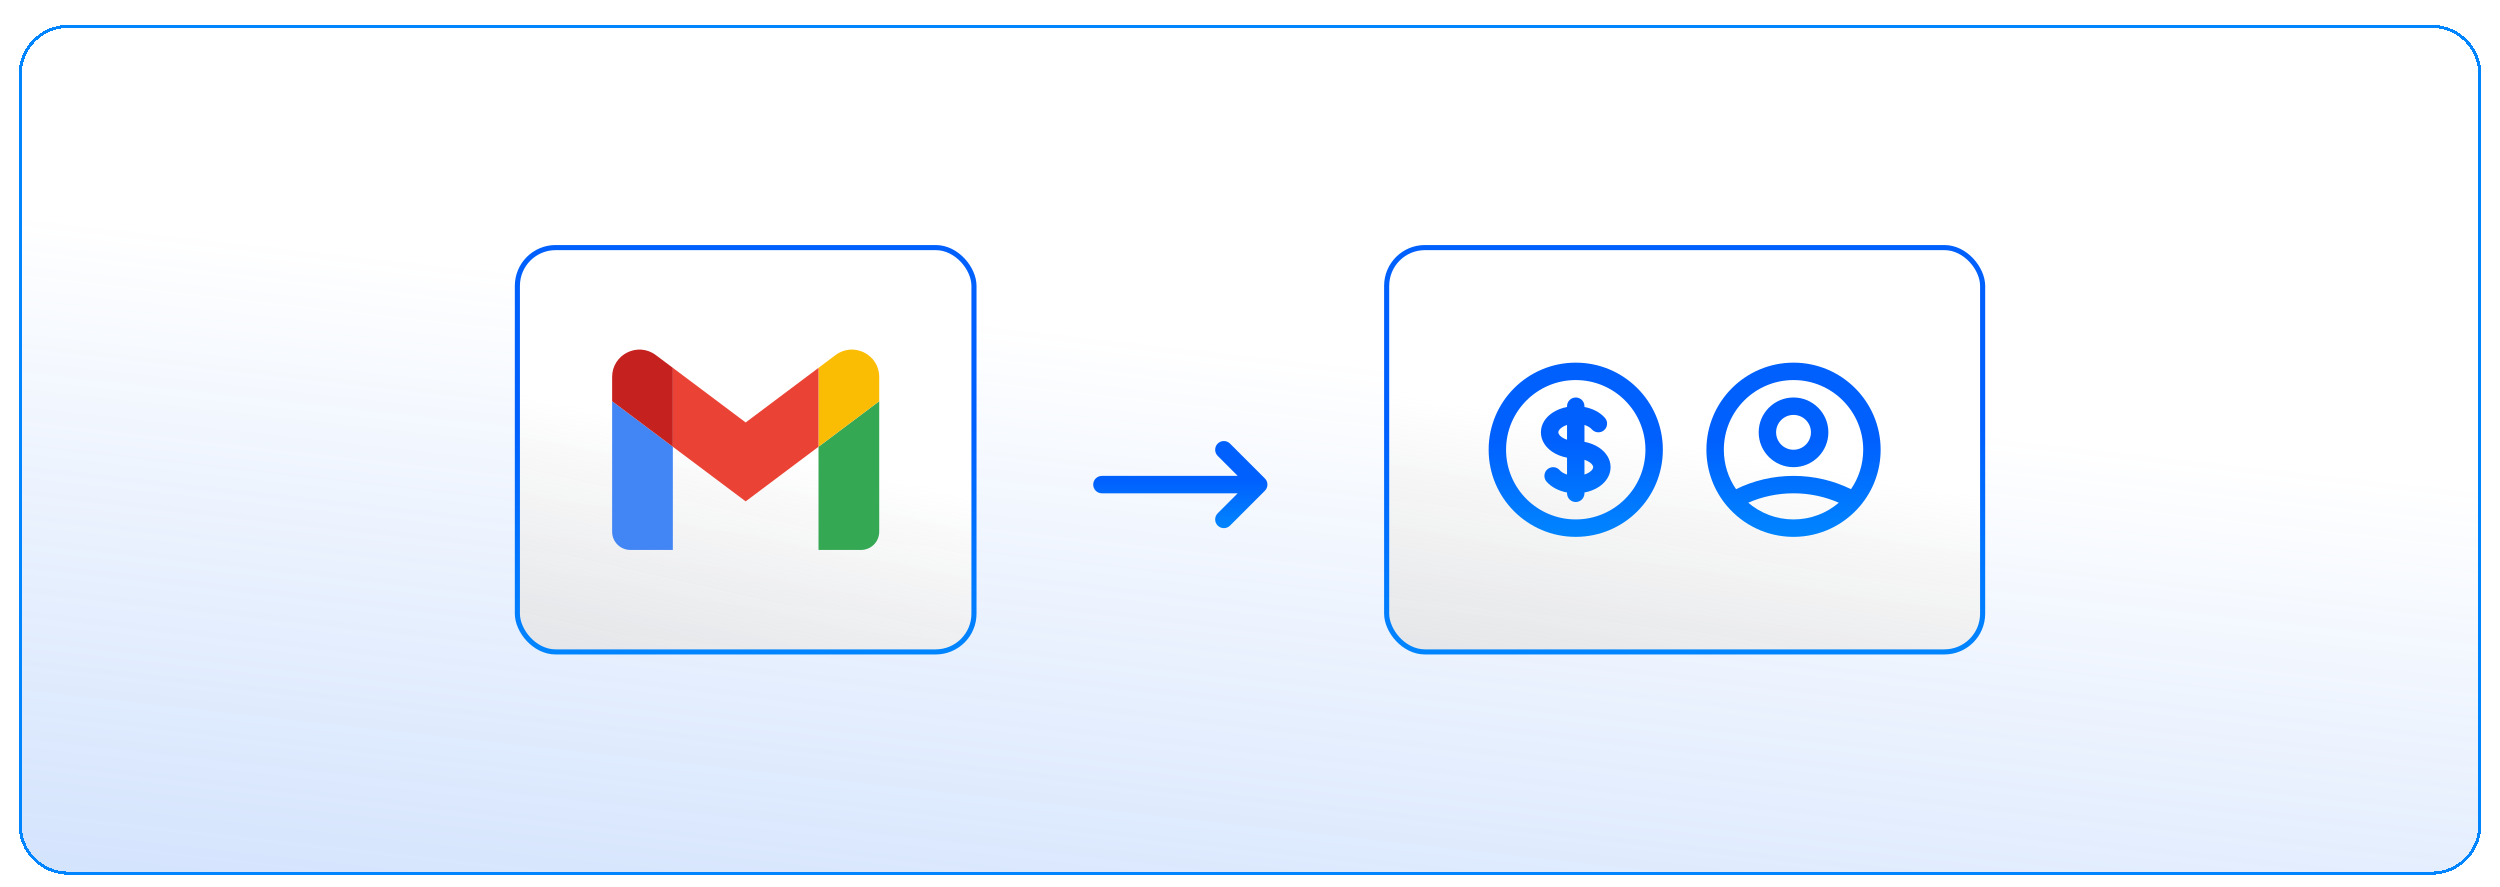 <svg width="403" height="143" viewBox="0 0 403 143" fill="none" xmlns="http://www.w3.org/2000/svg">
<g filter="url(#filter0_dd_2890_2841)">
<path d="M3 10C3 5.582 6.582 2 11 2H392C396.418 2 400 5.582 400 10V131C400 135.418 396.418 139 392 139H11C6.582 139 3 135.418 3 131V10Z" fill="url(#paint0_linear_2890_2841)" shape-rendering="crispEdges"/>
<path d="M3.25 10C3.25 5.72 6.72 2.25 11 2.25H392C396.28 2.25 399.75 5.72 399.75 10V131C399.75 135.28 396.28 138.75 392 138.75H11C6.72 138.75 3.25 135.28 3.25 131V10Z" stroke="url(#paint1_linear_2890_2841)" stroke-width="0.5" shape-rendering="crispEdges"/>
<rect x="83.401" y="37.911" width="73.603" height="65.178" rx="6.165" fill="url(#paint2_linear_2890_2841)"/>
<rect x="83.401" y="37.911" width="73.603" height="65.178" rx="6.165" stroke="url(#paint3_linear_2890_2841)" stroke-width="0.822"/>
<path d="M101.611 86.649H108.461V70.015L98.676 62.676V83.713C98.676 85.338 99.992 86.649 101.611 86.649Z" fill="#4285F4"/>
<path d="M131.945 86.649H138.795C140.419 86.649 141.73 85.333 141.73 83.713V62.676L131.945 70.015" fill="#34A853"/>
<path d="M131.945 57.295V70.015L141.73 62.676V58.763C141.73 55.132 137.586 53.063 134.685 55.24" fill="#FBBC04"/>
<path d="M108.459 70.015V57.295L120.201 66.101L131.943 57.295V70.015L120.201 78.821" fill="#EA4335"/>
<path d="M98.676 58.763V62.676L108.461 70.015V57.295L105.721 55.24C102.815 53.063 98.676 55.132 98.676 58.763Z" fill="#C5221F"/>
<g filter="url(#filter1_d_2890_2841)">
<path fill-rule="evenodd" clip-rule="evenodd" d="M196.295 63.89C196.844 63.342 197.733 63.342 198.281 63.89L203.898 69.507C204.447 70.055 204.447 70.945 203.898 71.493L198.281 77.11C197.733 77.658 196.844 77.658 196.295 77.11C195.747 76.562 195.747 75.672 196.295 75.124L199.515 71.904L177.629 71.904C176.853 71.904 176.225 71.275 176.225 70.5C176.225 69.724 176.853 69.096 177.629 69.096L199.515 69.096L196.295 65.876C195.747 65.328 195.747 64.438 196.295 63.89Z" fill="url(#paint4_linear_2890_2841)"/>
</g>
<rect x="223.529" y="37.911" width="96.07" height="65.178" rx="6.165" fill="url(#paint5_linear_2890_2841)"/>
<rect x="223.529" y="37.911" width="96.07" height="65.178" rx="6.165" stroke="url(#paint6_linear_2890_2841)" stroke-width="0.822"/>
<path fill-rule="evenodd" clip-rule="evenodd" d="M254.01 59.267C247.806 59.267 242.777 64.296 242.777 70.5C242.777 76.704 247.806 81.733 254.01 81.733C260.214 81.733 265.244 76.704 265.244 70.5C265.244 64.296 260.214 59.267 254.01 59.267ZM239.969 70.5C239.969 62.745 246.255 56.458 254.01 56.458C261.765 56.458 268.052 62.745 268.052 70.5C268.052 78.255 261.765 84.542 254.01 84.542C246.255 84.542 239.969 78.255 239.969 70.5ZM254.01 62.075C254.786 62.075 255.415 62.704 255.415 63.479V63.609C256.735 63.857 257.93 64.457 258.72 65.367C259.228 65.953 259.165 66.84 258.58 67.348C257.994 67.856 257.107 67.793 256.599 67.208C256.371 66.945 255.964 66.677 255.415 66.499L255.415 69.225C256.287 69.389 257.095 69.705 257.768 70.154C258.781 70.83 259.627 71.917 259.627 73.308C259.627 74.699 258.781 75.787 257.768 76.462C257.095 76.911 256.287 77.228 255.415 77.392L255.415 77.521C255.415 78.296 254.786 78.925 254.01 78.925C253.235 78.925 252.606 78.296 252.606 77.521L252.606 77.391C251.286 77.143 250.091 76.543 249.301 75.633C248.793 75.047 248.856 74.16 249.441 73.652C250.027 73.144 250.914 73.207 251.422 73.792C251.65 74.055 252.057 74.323 252.606 74.501L252.606 71.775C251.733 71.611 250.926 71.295 250.253 70.846C249.239 70.17 248.394 69.083 248.394 67.692C248.394 66.301 249.239 65.213 250.253 64.537C250.926 64.089 251.733 63.772 252.606 63.608V63.479C252.606 62.704 253.235 62.075 254.01 62.075ZM252.606 66.499C252.296 66.6 252.028 66.729 251.811 66.874C251.299 67.215 251.202 67.532 251.202 67.692C251.202 67.852 251.299 68.168 251.811 68.509C252.028 68.654 252.296 68.784 252.606 68.884L252.606 66.499ZM255.415 72.116L255.415 74.5C255.724 74.4 255.993 74.271 256.21 74.126C256.722 73.785 256.819 73.468 256.819 73.308C256.819 73.148 256.722 72.832 256.21 72.491C255.993 72.346 255.724 72.216 255.415 72.116Z" fill="url(#paint7_linear_2890_2841)"/>
<path fill-rule="evenodd" clip-rule="evenodd" d="M289.116 59.266C282.912 59.266 277.882 64.296 277.882 70.5C277.882 72.859 278.609 75.048 279.851 76.855C282.648 75.483 285.794 74.713 289.116 74.713C292.438 74.713 295.584 75.483 298.381 76.855C299.623 75.048 300.35 72.859 300.35 70.5C300.35 64.296 295.321 59.266 289.116 59.266ZM299.865 79.537C301.92 77.095 303.159 73.942 303.159 70.5C303.159 62.745 296.872 56.458 289.116 56.458C281.361 56.458 275.074 62.745 275.074 70.5C275.074 73.942 276.312 77.095 278.368 79.537C278.379 79.551 278.39 79.564 278.402 79.578C280.978 82.615 284.822 84.543 289.116 84.543C293.411 84.543 297.255 82.615 299.831 79.578C299.842 79.564 299.854 79.551 299.865 79.537ZM296.416 79.039C294.182 78.063 291.714 77.521 289.116 77.521C286.519 77.521 284.051 78.063 281.816 79.039C283.78 80.719 286.329 81.734 289.116 81.734C291.903 81.734 294.453 80.719 296.416 79.039ZM289.116 64.883C287.565 64.883 286.308 66.14 286.308 67.692C286.308 69.243 287.565 70.5 289.116 70.5C290.667 70.5 291.925 69.243 291.925 67.692C291.925 66.14 290.667 64.883 289.116 64.883ZM283.499 67.692C283.499 64.589 286.014 62.075 289.116 62.075C292.218 62.075 294.733 64.589 294.733 67.692C294.733 70.794 292.218 73.308 289.116 73.308C286.014 73.308 283.499 70.794 283.499 67.692Z" fill="url(#paint8_linear_2890_2841)"/>
</g>
<defs>
<filter id="filter0_dd_2890_2841" x="0" y="0" width="403" height="143" filterUnits="userSpaceOnUse" color-interpolation-filters="sRGB">
<feFlood flood-opacity="0" result="BackgroundImageFix"/>
<feColorMatrix in="SourceAlpha" type="matrix" values="0 0 0 0 0 0 0 0 0 0 0 0 0 0 0 0 0 0 127 0" result="hardAlpha"/>
<feOffset dy="1"/>
<feGaussianBlur stdDeviation="1.5"/>
<feComposite in2="hardAlpha" operator="out"/>
<feColorMatrix type="matrix" values="0 0 0 0 0 0 0 0 0 0 0 0 0 0 0 0 0 0 0.1 0"/>
<feBlend mode="normal" in2="BackgroundImageFix" result="effect1_dropShadow_2890_2841"/>
<feColorMatrix in="SourceAlpha" type="matrix" values="0 0 0 0 0 0 0 0 0 0 0 0 0 0 0 0 0 0 127 0" result="hardAlpha"/>
<feMorphology radius="1" operator="erode" in="SourceAlpha" result="effect2_dropShadow_2890_2841"/>
<feOffset dy="1"/>
<feGaussianBlur stdDeviation="1"/>
<feComposite in2="hardAlpha" operator="out"/>
<feColorMatrix type="matrix" values="0 0 0 0 0 0 0 0 0 0 0 0 0 0 0 0 0 0 0.1 0"/>
<feBlend mode="normal" in2="effect1_dropShadow_2890_2841" result="effect2_dropShadow_2890_2841"/>
<feBlend mode="normal" in="SourceGraphic" in2="effect2_dropShadow_2890_2841" result="shape"/>
</filter>
<filter id="filter1_d_2890_2841" x="167.799" y="53.649" width="44.936" height="44.936" filterUnits="userSpaceOnUse" color-interpolation-filters="sRGB">
<feFlood flood-opacity="0" result="BackgroundImageFix"/>
<feColorMatrix in="SourceAlpha" type="matrix" values="0 0 0 0 0 0 0 0 0 0 0 0 0 0 0 0 0 0 127 0" result="hardAlpha"/>
<feOffset dy="5.617"/>
<feGaussianBlur stdDeviation="2.809"/>
<feComposite in2="hardAlpha" operator="out"/>
<feColorMatrix type="matrix" values="0 0 0 0 0 0 0 0 0 0 0 0 0 0 0 0 0 0 0.25 0"/>
<feBlend mode="normal" in2="BackgroundImageFix" result="effect1_dropShadow_2890_2841"/>
<feBlend mode="normal" in="SourceGraphic" in2="effect1_dropShadow_2890_2841" result="shape"/>
</filter>
<linearGradient id="paint0_linear_2890_2841" x1="138.5" y1="47.5" x2="107.688" y2="325.026" gradientUnits="userSpaceOnUse">
<stop stop-color="white"/>
<stop offset="1" stop-color="#80AEF9" stop-opacity="0.72"/>
</linearGradient>
<linearGradient id="paint1_linear_2890_2841" x1="201.5" y1="2" x2="202" y2="153" gradientUnits="userSpaceOnUse">
<stop offset="1" stop-color="#0085FF"/>
</linearGradient>
<linearGradient id="paint2_linear_2890_2841" x1="112.2" y1="137.02" x2="127.156" y2="71.214" gradientUnits="userSpaceOnUse">
<stop stop-color="white"/>
<stop offset="0" stop-color="#D0D0D0" stop-opacity="0.65"/>
<stop offset="1" stop-color="white"/>
<stop offset="1" stop-color="white"/>
</linearGradient>
<linearGradient id="paint3_linear_2890_2841" x1="120.203" y1="37.5" x2="120.203" y2="103.5" gradientUnits="userSpaceOnUse">
<stop offset="0.451" stop-color="#0060FE"/>
<stop offset="1" stop-color="#0085FF"/>
</linearGradient>
<linearGradient id="paint4_linear_2890_2841" x1="190.267" y1="63.479" x2="190.267" y2="77.521" gradientUnits="userSpaceOnUse">
<stop offset="0.451" stop-color="#0060FE"/>
<stop offset="1" stop-color="#0085FF"/>
</linearGradient>
<linearGradient id="paint5_linear_2890_2841" x1="261.145" y1="137.02" x2="272.869" y2="69.862" gradientUnits="userSpaceOnUse">
<stop stop-color="white"/>
<stop offset="0" stop-color="#D0D0D0" stop-opacity="0.65"/>
<stop offset="1" stop-color="white"/>
<stop offset="1" stop-color="white"/>
</linearGradient>
<linearGradient id="paint6_linear_2890_2841" x1="271.564" y1="37.5" x2="271.564" y2="103.5" gradientUnits="userSpaceOnUse">
<stop offset="0.451" stop-color="#0060FE"/>
<stop offset="1" stop-color="#0085FF"/>
</linearGradient>
<linearGradient id="paint7_linear_2890_2841" x1="254.01" y1="56.458" x2="254.01" y2="84.542" gradientUnits="userSpaceOnUse">
<stop offset="0.451" stop-color="#0060FE"/>
<stop offset="1" stop-color="#0085FF"/>
</linearGradient>
<linearGradient id="paint8_linear_2890_2841" x1="289.116" y1="56.458" x2="289.116" y2="84.543" gradientUnits="userSpaceOnUse">
<stop offset="0.451" stop-color="#0060FE"/>
<stop offset="1" stop-color="#0085FF"/>
</linearGradient>
</defs>
</svg>
